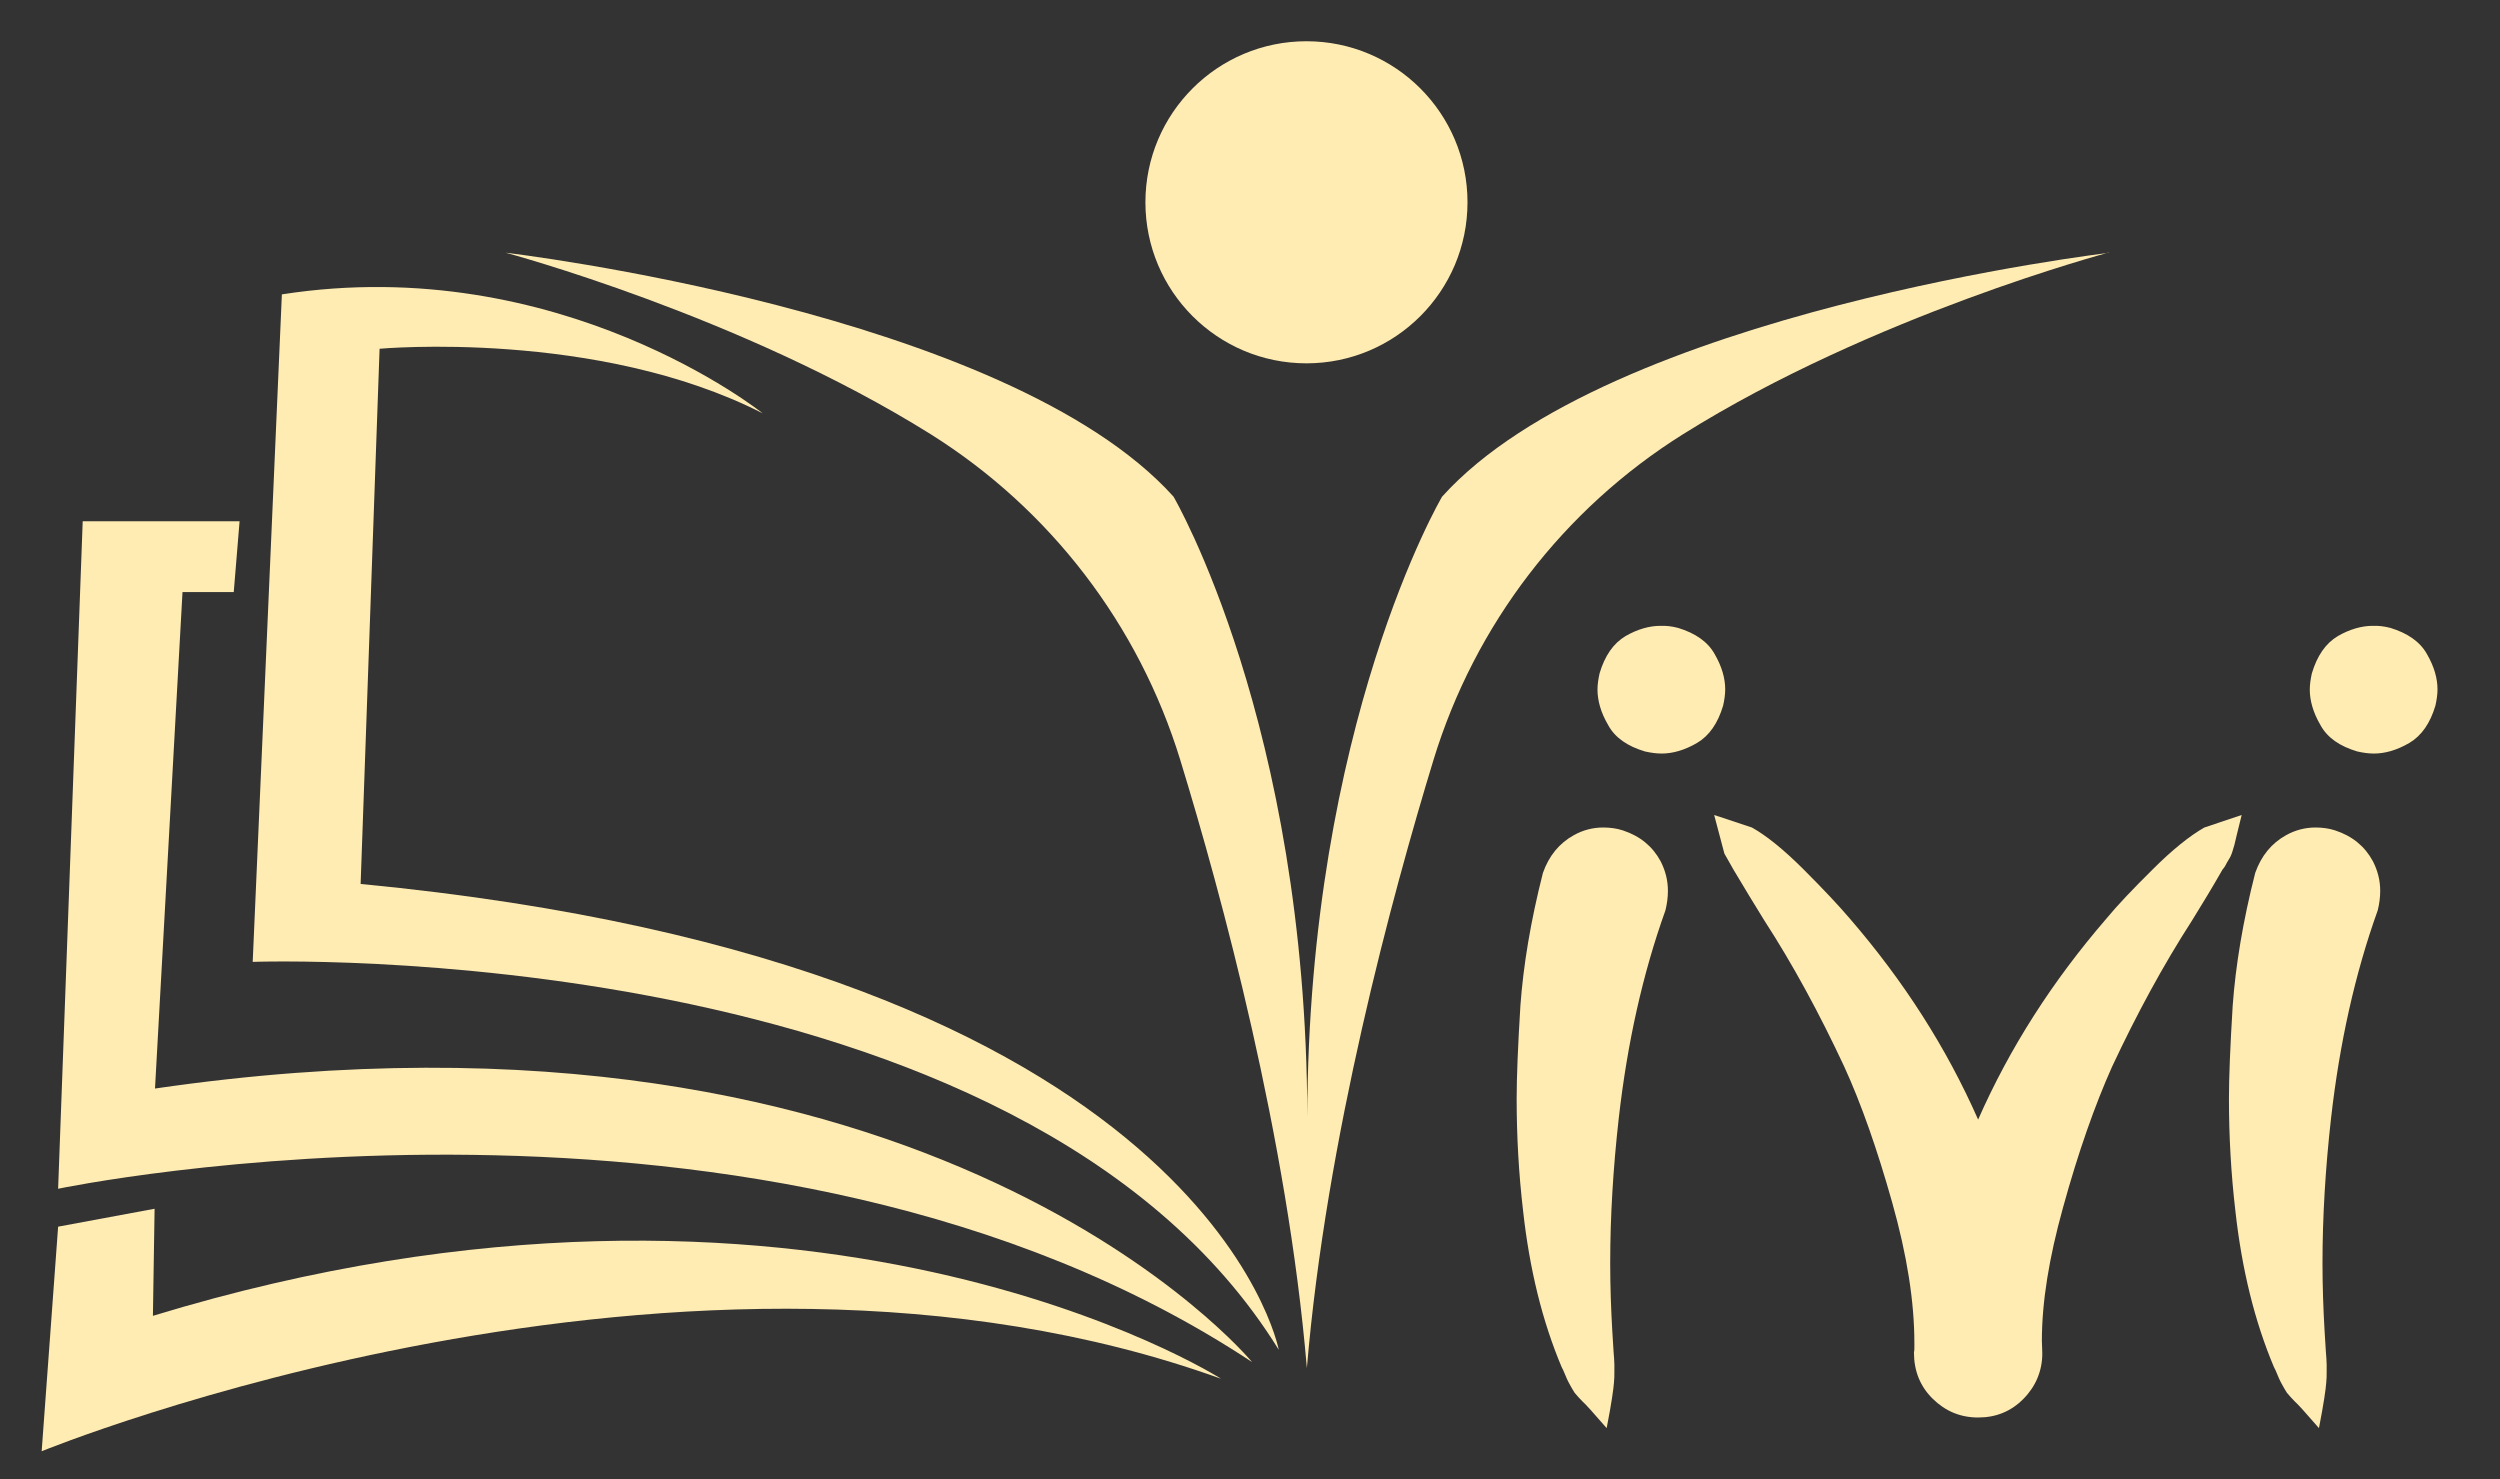 <?xml version="1.0" encoding="utf-8"?>
<!-- Generator: Adobe Illustrator 23.0.1, SVG Export Plug-In . SVG Version: 6.00 Build 0)  -->
<svg version="1.1" id="Layer_2" xmlns="http://www.w3.org/2000/svg" xmlns:xlink="http://www.w3.org/1999/xlink" x="0px" y="0px"
	 viewBox="0 0 120 71" style="enable-background:new 0 0 120 71;" xml:space="preserve">
<rect x="0" y="0" width="120" height="71" fill="#333333" stroke="none"/>
<style type="text/css">
	.st0{fill:#FFECB3;}
</style>
<circle class="st0" cx="62.71" cy="9.71" r="7.73"/>
<path class="st0" d="M101.28,12.13c0,0-24.05,2.82-32.06,11.71c0,0-6.42,10.89-6.47,29.76c-0.04-18.87-6.42-29.76-6.42-29.76
	c-8-8.89-32.06-11.71-32.06-11.71s11.3,3.02,20.4,8.71c5.74,3.6,9.99,9.15,11.98,15.63c1.99,6.49,5.15,18.16,6.08,29.2
	c0.93-11.04,4.1-22.71,6.08-29.2c1.98-6.48,6.23-12.03,11.98-15.63c9.1-5.7,20.4-8.71,20.4-8.71H101.28z"/>
<path class="st0" d="M36.61,19.84c0,0-9.72-7.79-23.08-5.71l-1.4,32.04c0,0,36.92-1.35,49.25,18.62c0,0-3.47-18.47-44.07-22.36
	l0.91-25.69C18.23,16.74,28.67,15.79,36.61,19.84z"/>
<path class="st0" d="M11.5,25.02H3.97L2.79,57.06c0,0,33.97-7.11,57.31,8.32c0,0-15.32-18.57-52.66-13.13l1.32-23.83h2.46
	L11.5,25.02z"/>
<path class="st0" d="M2.79,58.88L2,69.66c0,0,31.03-12.71,56.61-3.48c0,0-19.76-12.63-51.27-3.02l0.08-5.14L2.79,58.88z"/>
<path class="st0" d="M108.25,41.9c0.29-0.82,0.78-1.42,1.48-1.81c0.45-0.25,0.92-0.37,1.42-0.37c0.31,0,0.64,0.04,0.94,0.14
	c0.82,0.27,1.42,0.76,1.81,1.48c0.23,0.45,0.35,0.92,0.35,1.42c0,0.31-0.04,0.62-0.12,0.94c-1.09,3.04-1.83,6.37-2.24,9.98
	c-0.27,2.4-0.41,4.72-0.41,6.96c0,1.11,0.04,2.2,0.1,3.24c0.02,0.39,0.04,0.72,0.06,0.97c0.02,0.27,0.04,0.49,0.04,0.64
	c0,0.16,0,0.29,0,0.37c0,0.16,0,0.33-0.02,0.51c-0.02,0.29-0.12,1.01-0.35,2.18c-0.64-0.74-1.03-1.17-1.15-1.27
	c-0.16-0.16-0.29-0.31-0.39-0.43c-0.08-0.12-0.16-0.27-0.25-0.43c-0.08-0.14-0.18-0.37-0.29-0.64l-0.08-0.16
	c-0.92-2.18-1.54-4.68-1.85-7.49c-0.21-1.79-0.31-3.59-0.31-5.4c0-1.03,0.06-2.51,0.18-4.46C107.31,46.34,107.66,44.22,108.25,41.9z
	 M114.74,30.14c0.82,0.25,1.42,0.66,1.75,1.25c0.35,0.6,0.51,1.17,0.51,1.7c0,0.25-0.04,0.51-0.1,0.78
	c-0.25,0.84-0.66,1.44-1.25,1.79c-0.6,0.35-1.17,0.51-1.7,0.51c-0.27,0-0.53-0.04-0.8-0.1c-0.84-0.25-1.44-0.66-1.77-1.27
	c-0.35-0.6-0.51-1.17-0.51-1.7c0-0.25,0.04-0.51,0.1-0.78c0.25-0.84,0.66-1.44,1.25-1.79c0.57-0.33,1.15-0.49,1.66-0.49
	C114.17,30.03,114.43,30.06,114.74,30.14z"/>
<path class="st0" d="M98.03,64.96c0,0.84-0.31,1.58-0.9,2.18s-1.31,0.9-2.18,0.9c-0.86,0-1.58-0.31-2.18-0.9s-0.9-1.33-0.9-2.22
	c0.02-0.08,0.02-0.16,0.02-0.23v-0.23c0-1.97-0.35-4.21-1.07-6.76c-0.72-2.55-1.48-4.72-2.3-6.51c-1.19-2.55-2.46-4.89-3.84-7.02
	c-0.47-0.76-0.97-1.58-1.48-2.44l-0.43-0.76l-0.49-1.85l1.81,0.6c0.7,0.39,1.54,1.07,2.48,2.01c0.97,0.97,1.7,1.75,2.22,2.36
	c2.59,3,4.64,6.2,6.16,9.65c1.52-3.45,3.57-6.65,6.16-9.65c0.51-0.62,1.25-1.4,2.22-2.36c0.94-0.94,1.79-1.62,2.48-2.01l1.79-0.6
	c-0.21,0.82-0.31,1.29-0.35,1.44c-0.04,0.12-0.08,0.25-0.1,0.33c-0.02,0.08-0.06,0.16-0.1,0.25c-0.04,0.08-0.1,0.16-0.16,0.27
	c-0.04,0.08-0.1,0.21-0.21,0.33c-0.49,0.86-0.99,1.68-1.46,2.44c-1.38,2.14-2.65,4.48-3.84,7.02c-0.82,1.83-1.62,4.09-2.36,6.78
	c-0.66,2.38-1.01,4.5-1.01,6.37C98.01,64.55,98.03,64.76,98.03,64.96z"/>
<path class="st0" d="M74.06,41.9c0.29-0.82,0.78-1.42,1.48-1.81c0.45-0.25,0.92-0.37,1.42-0.37c0.31,0,0.64,0.04,0.94,0.14
	c0.82,0.27,1.42,0.76,1.81,1.48c0.23,0.45,0.35,0.92,0.35,1.42c0,0.31-0.04,0.62-0.12,0.94c-1.09,3.04-1.83,6.37-2.24,9.98
	c-0.27,2.4-0.41,4.72-0.41,6.96c0,1.11,0.04,2.2,0.1,3.24c0.02,0.39,0.04,0.72,0.06,0.97c0.02,0.27,0.04,0.49,0.04,0.64
	c0,0.16,0,0.29,0,0.37c0,0.16,0,0.33-0.02,0.51c-0.02,0.29-0.12,1.01-0.35,2.18c-0.64-0.74-1.03-1.17-1.15-1.27
	c-0.16-0.16-0.29-0.31-0.39-0.43c-0.08-0.12-0.16-0.27-0.25-0.43c-0.08-0.14-0.18-0.37-0.29-0.64l-0.08-0.16
	c-0.92-2.18-1.54-4.68-1.85-7.49c-0.21-1.79-0.31-3.59-0.31-5.4c0-1.03,0.06-2.51,0.18-4.46C73.12,46.34,73.47,44.22,74.06,41.9z
	 M80.55,30.14c0.82,0.25,1.42,0.66,1.75,1.25c0.35,0.6,0.51,1.17,0.51,1.7c0,0.25-0.04,0.51-0.1,0.78
	c-0.25,0.84-0.66,1.44-1.25,1.79c-0.6,0.35-1.17,0.51-1.7,0.51c-0.27,0-0.53-0.04-0.8-0.1c-0.84-0.25-1.44-0.66-1.77-1.27
	c-0.35-0.6-0.51-1.17-0.51-1.7c0-0.25,0.04-0.51,0.1-0.78c0.25-0.84,0.66-1.44,1.25-1.79c0.57-0.33,1.15-0.49,1.66-0.49
	C79.98,30.03,80.24,30.06,80.55,30.14z"/>
</svg>
